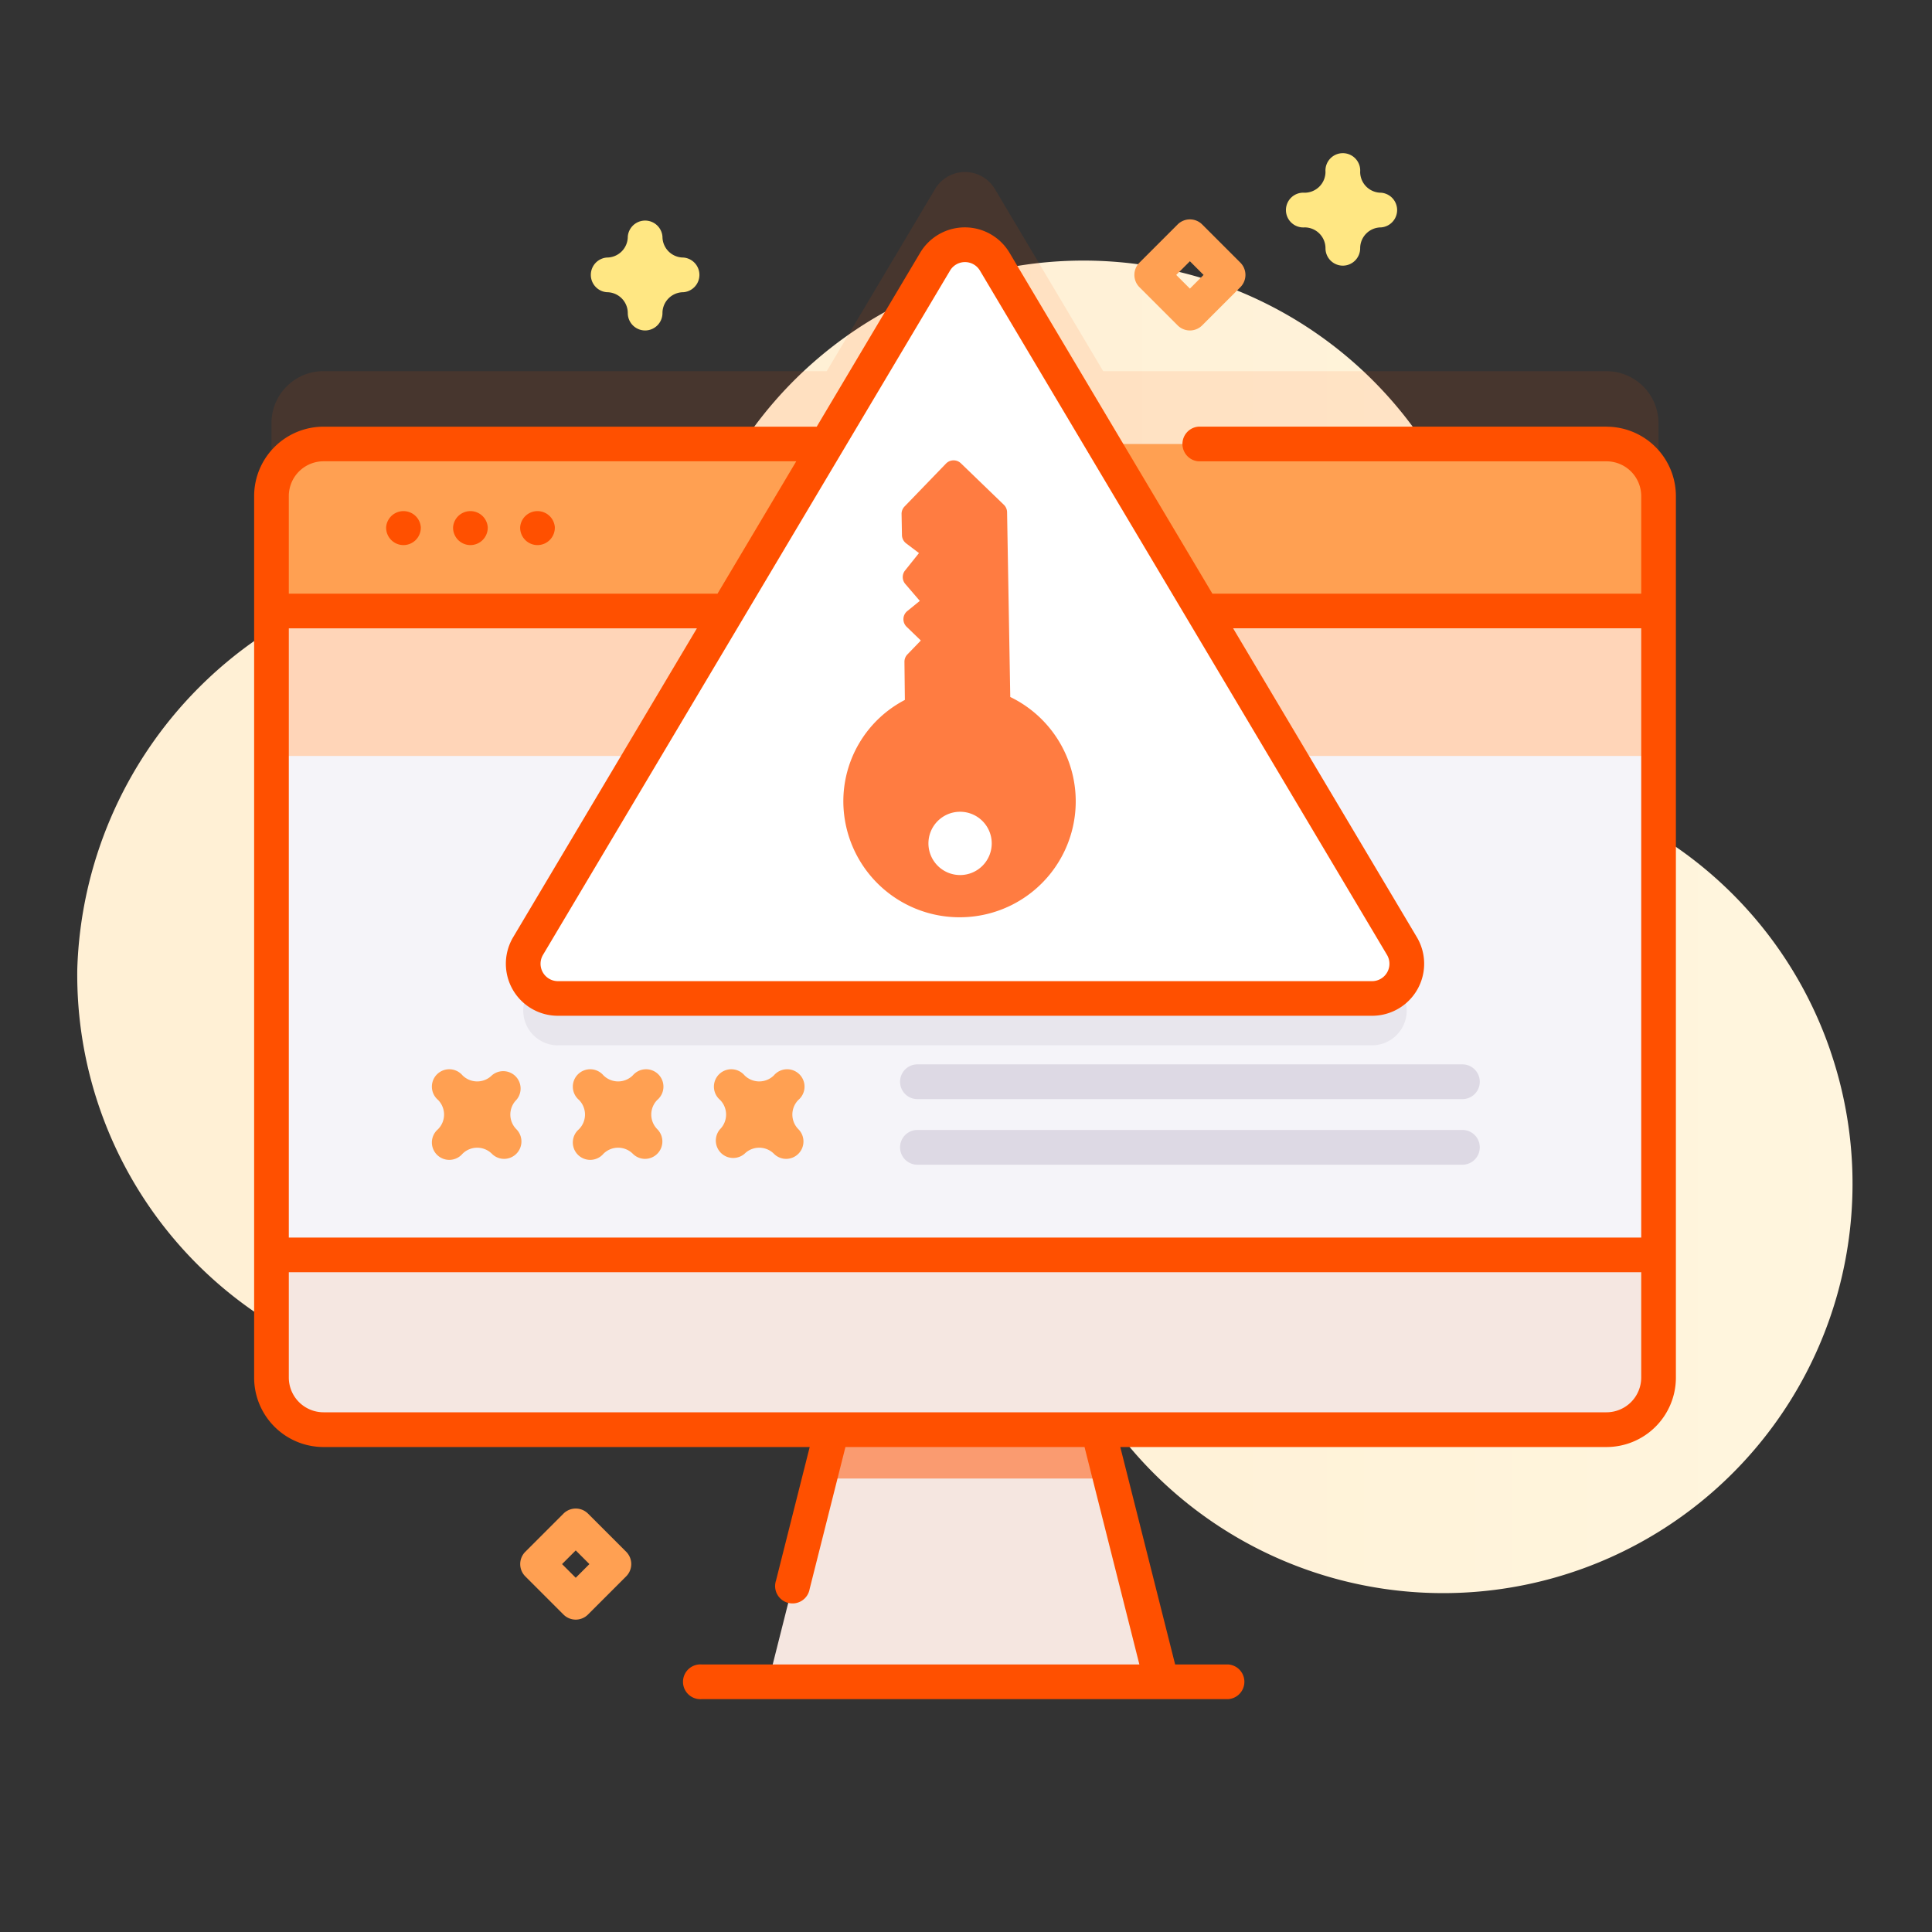 <?xml version="1.0" encoding="utf-8"?>

<!--
 * Copyright (c) 2020, WSO2 Inc. (http://www.wso2.org) All Rights Reserved.
 *
 * WSO2 Inc. licenses this file to you under the Apache License,
 * Version 2.0 (the "License"); you may not use this file except
 * in compliance with the License.
 * You may obtain a copy of the License at
 *
 *     http://www.apache.org/licenses/LICENSE-2.0
 *
 * Unless required by applicable law or agreed to in writing,
 * software distributed under the License is distributed on an
 * "AS IS" BASIS, WITHOUT WARRANTIES OR CONDITIONS OF ANY
 * KIND, either express or implied. See the License for the
 * specific language governing permissions and limitations
 * under the License.
-->

<svg version="1.1" id="passive-sts-template-illustration" class="icon" xmlns="http://www.w3.org/2000/svg" xmlns:xlink="http://www.w3.org/1999/xlink" width="100" height="100" viewBox="-4 -8 100 100">
    <rect x="-4" y="-8" width="100" height="100" fill="#333333" stroke="none"/>
    <defs>
        <linearGradient id="linear-gradient" x1="0.441" y1="0.5" x2="1.689" y2="0.5" gradientUnits="objectBoundingBox">
            <stop offset="0" stop-color="#fff0d5"/>
            <stop offset="0.001" stop-color="#fff0d5"/>
            <stop offset="0.511" stop-color="#fff6df"/>
            <stop offset="1" stop-color="#d9ceff" stop-opacity="0.29"/>
        </linearGradient>
    </defs>
    <g id="passive-sts-template-illustration" transform="translate(0 -33.293)">
        <path id="Path_102"
              d="M90.75,104.822A21.14,21.14,0,0,0,78.213,91.863a7.675,7.675,0,0,1-4.951-7.077q0-.1,0-.207A21.187,21.187,0,0,0,35.032,72.5,17.288,17.288,0,0,1,21.2,79.67q-.242,0-.485.005A21.578,21.578,0,0,0,0,100.568a21.189,21.189,0,0,0,41.086,7.566,4.336,4.336,0,0,1,5.256-2.651l.082.023a4.325,4.325,0,0,1,3.15,4.508,21.189,21.189,0,1,0,41.174-5.192Z"
              transform="translate(0 -25.111)" fill="url(#linear-gradient)"/>
        <path id="Path_103"
              d="M127.792,67.986V51.3a2.693,2.693,0,0,0-2.692-2.692H99.052L93.439,39.17a1.8,1.8,0,0,0-3.085,0l-5.613,9.436H58.692A2.693,2.693,0,0,0,56,51.3V67.986Z"
              transform="translate(-45.949 -4.102)" fill="#ff5000" opacity="0.1"/>
        <path id="Path_104" d="M219.646,399.944H199.289l4.071-16.136h12.215Z"
              transform="translate(-163.52 -287.604)" fill="#f5e6e0"/>
        <path id="Path_105" d="M229.122,389.426H214.071l1.418-5.618H227.7Z"
              transform="translate(-175.649 -287.604)" fill="rgba(255,80,0,0.5)"/>
        <path id="Path_106"
              d="M127.792,119.45v45.633a2.693,2.693,0,0,1-2.692,2.692H58.692A2.693,2.693,0,0,1,56,165.083V119.45a2.693,2.693,0,0,1,2.692-2.692H125.1A2.693,2.693,0,0,1,127.792,119.45Z"
              transform="translate(-45.949 -68.485)" fill="#f5f4f9"/>
        <path id="Path_107"
              d="M130.367,111.809h42.148a1.8,1.8,0,0,0,1.542-2.712L152.983,73.671a1.8,1.8,0,0,0-3.085,0L128.824,109.1a1.8,1.8,0,0,0,1.542,2.712Z"
              transform="translate(-105.493 -32.411)" fill="#e8e6ed"/>
        <path id="Path_108"
              d="M127.792,132.907V119.45a2.693,2.693,0,0,0-2.692-2.692H58.692A2.693,2.693,0,0,0,56,119.45v13.457Z"
              transform="translate(-45.949 -68.485)" fill="#ffd5b8"/>
        <path id="Path_109"
              d="M127.792,125.4V119.45a2.692,2.692,0,0,0-2.692-2.692H58.692A2.692,2.692,0,0,0,56,119.45V125.4Z"
              transform="translate(-45.949 -68.485)" fill="#ffa052"/>
        <path id="Path_110"
              d="M56,350.616v6.352a2.692,2.692,0,0,0,2.692,2.692H125.1a2.692,2.692,0,0,0,2.692-2.692v-6.352Z"
              transform="translate(-45.949 -260.37)" fill="#f5e7e1"/>
        <g id="Group_15" transform="translate(15.989 51.686)">
            <path id="Path_111"
                  d="M89.979,137.592a.9.9,0,0,1-.9-.9v-.026a.9.9,0,0,1,1.795,0v.026A.9.9,0,0,1,89.979,137.592Z"
                  transform="translate(-89.082 -135.771)" fill="#ff5000"/>
            <path id="Path_112"
                  d="M109.3,137.592a.9.9,0,0,1-.9-.9v-.026a.9.9,0,0,1,1.795,0v.026A.9.9,0,0,1,109.3,137.592Z"
                  transform="translate(-104.938 -135.771)" fill="#ff5000"/>
            <path id="Path_113"
                  d="M128.628,137.592a.9.9,0,0,1-.9-.9v-.026a.9.9,0,0,1,1.795,0v.026A.9.9,0,0,1,128.628,137.592Z"
                  transform="translate(-120.794 -135.771)" fill="#ff5000"/>
        </g>
        <path id="Path_114"
              d="M130.367,98.309h42.148a1.8,1.8,0,0,0,1.542-2.712L152.983,60.171a1.8,1.8,0,0,0-3.085,0L128.824,95.6a1.8,1.8,0,0,0,1.542,2.712Z"
              transform="translate(-105.493 -21.334)" fill="#fff"/>
        <path id="Path_115"
              d="M121,64.607H99.882a.9.9,0,0,0,0,1.795H121a1.8,1.8,0,0,1,1.795,1.795v5.056H100.6l-10.5-17.644a2.692,2.692,0,0,0-4.628,0l-5.353,9H54.59A3.594,3.594,0,0,0,51,68.2v45.632a3.594,3.594,0,0,0,3.59,3.59H79.756l-1.743,6.908a.9.9,0,1,0,1.74.439l1.853-7.347H93.981l2.839,11.254H74.165a.9.9,0,1,0,0,1.795h27.257a.9.9,0,0,0,0-1.795H98.671l-2.839-11.254H121a3.594,3.594,0,0,0,3.59-3.59V68.2a3.594,3.594,0,0,0-3.59-3.59Zm1.795,10.441V106.58h-70V75.047H73.917L64.406,91.035A2.692,2.692,0,0,0,66.72,95.1h42.148a2.692,2.692,0,0,0,2.314-4.068l-9.511-15.988h21.121ZM87.022,56.526a.9.9,0,0,1,1.543,0l21.074,35.426a.9.9,0,0,1-.771,1.356H66.72a.9.9,0,0,1-.771-1.356ZM54.59,66.4H79.06l-4.075,6.851H52.795V68.2A1.8,1.8,0,0,1,54.59,66.4ZM121,115.624H54.59a1.8,1.8,0,0,1-1.795-1.795v-5.454h70v5.454A1.8,1.8,0,0,1,121,115.624Z"
              transform="translate(-41.846 -17.231)" fill="#ff5000"/>
        <path id="Path_118"
              d="M106.238,301.951a.894.894,0,0,1-.634-.263,1.078,1.078,0,0,0-1.523,0,.9.9,0,1,1-1.269-1.269,1.077,1.077,0,0,0,0-1.523.9.9,0,1,1,1.269-1.269,1.077,1.077,0,0,0,1.523,0,.9.9,0,0,1,1.269,1.269,1.078,1.078,0,0,0,0,1.523.9.9,0,0,1-.634,1.532Z"
              transform="translate(-84.143 -216.675)" fill="#ffa052"/>
        <path id="Path_119"
              d="M146.9,301.951a.894.894,0,0,1-.634-.263,1.078,1.078,0,0,0-1.523,0,.9.9,0,1,1-1.269-1.269,1.077,1.077,0,0,0,0-1.523.9.9,0,1,1,1.269-1.269,1.078,1.078,0,0,0,1.523,0,.9.9,0,1,1,1.269,1.269,1.077,1.077,0,0,0,0,1.523.9.9,0,0,1-.634,1.532Z"
              transform="translate(-117.51 -216.675)" fill="#ffa052"/>
        <path id="Path_120"
              d="M187.571,301.951a.894.894,0,0,1-.634-.263,1.078,1.078,0,0,0-1.523,0,.9.9,0,0,1-1.269-1.269,1.077,1.077,0,0,0,0-1.523.9.9,0,1,1,1.269-1.269,1.078,1.078,0,0,0,1.523,0,.9.9,0,1,1,1.269,1.269,1.077,1.077,0,0,0,0,1.523.9.9,0,0,1-.634,1.532Z"
              transform="translate(-150.878 -216.675)" fill="#ffa052"/>
        <path id="Path_121" d="M266.386,297.476H238.18a.9.9,0,0,1,0-1.8h28.206a.9.9,0,1,1,0,1.8Z"
              transform="translate(-194.693 -215.292)" fill="#ddd9e4"/>
        <path id="Path_122" d="M266.386,316.39H238.18a.9.9,0,1,1,0-1.8h28.206a.9.9,0,1,1,0,1.8Z"
              transform="translate(-194.693 -230.811)" fill="#ddd9e4"/>
        <path id="Path_123"
              d="M130.606,429.511a.9.9,0,0,1-.634-.263l-1.978-1.978a.9.9,0,0,1,0-1.269l1.978-1.978a.9.9,0,0,1,1.269,0L133.218,426a.9.9,0,0,1,0,1.269l-1.978,1.978A.9.9,0,0,1,130.606,429.511Zm-.708-2.875.708.708.708-.708-.708-.708Z"
              transform="translate(-104.806 -320.386)" fill="#ffa052"/>
        <path id="Path_124"
              d="M307.722,57.735a.9.9,0,0,1-.634-.263l-1.978-1.978a.9.9,0,0,1,0-1.269l1.978-1.978a.9.9,0,0,1,1.269,0l1.978,1.978a.9.9,0,0,1,0,1.269l-1.978,1.978a.9.9,0,0,1-.634.263Zm-.708-2.875.708.708.708-.708-.708-.708Z"
              transform="translate(-250.133 -15.337)" fill="#ffa052"/>
        <path id="Path_125"
              d="M351.838,39.043a.9.9,0,0,1-.9-.9,1.081,1.081,0,0,0-1.08-1.08.9.9,0,1,1,0-1.795,1.082,1.082,0,0,0,1.08-1.08.9.9,0,1,1,1.795,0,1.081,1.081,0,0,0,1.08,1.08.9.9,0,0,1,0,1.795,1.081,1.081,0,0,0-1.08,1.08A.9.9,0,0,1,351.838,39.043Z"
              transform="translate(-286.331)" fill="#ffe783"/>
        <path id="Path_126"
              d="M150.628,57.735a.9.9,0,0,1-.9-.9,1.081,1.081,0,0,0-1.08-1.08.9.9,0,0,1,0-1.795,1.081,1.081,0,0,0,1.08-1.08.9.9,0,0,1,1.795,0,1.081,1.081,0,0,0,1.08,1.08.9.9,0,0,1,0,1.795,1.082,1.082,0,0,0-1.08,1.08A.9.9,0,0,1,150.628,57.735Z"
              transform="translate(-121.234 -15.337)" fill="#ffe783"/>
        <g id="key" transform="translate(58.754 61.843) rotate(134)">
            <g id="Group_16" transform="translate(0.001 0)">
                <path id="Path_127"
                      d="M16.886,1.756a6,6,0,0,0-9.959,6.1L.161,14.619a.546.546,0,0,0-.16.386v3.09a.546.546,0,0,0,.546.546h3.09a.546.546,0,0,0,.386-.16l.772-.773a.546.546,0,0,0,.156-.449l-.1-.83,1.15-.108a.545.545,0,0,0,.492-.492l.108-1.15.83.1a.537.537,0,0,0,.426-.134.548.548,0,0,0,.183-.408V13.216h1a.546.546,0,0,0,.386-.16l1.4-1.382a5.914,5.914,0,0,0,6.056-1.422A6.014,6.014,0,0,0,16.886,1.756ZM15.341,5.618a1.638,1.638,0,1,1,0-2.317A1.64,1.64,0,0,1,15.341,5.618Z"
                      transform="translate(-0.001 0)" fill="#ff7c41"/>
            </g>
        </g>
    </g>
</svg>
